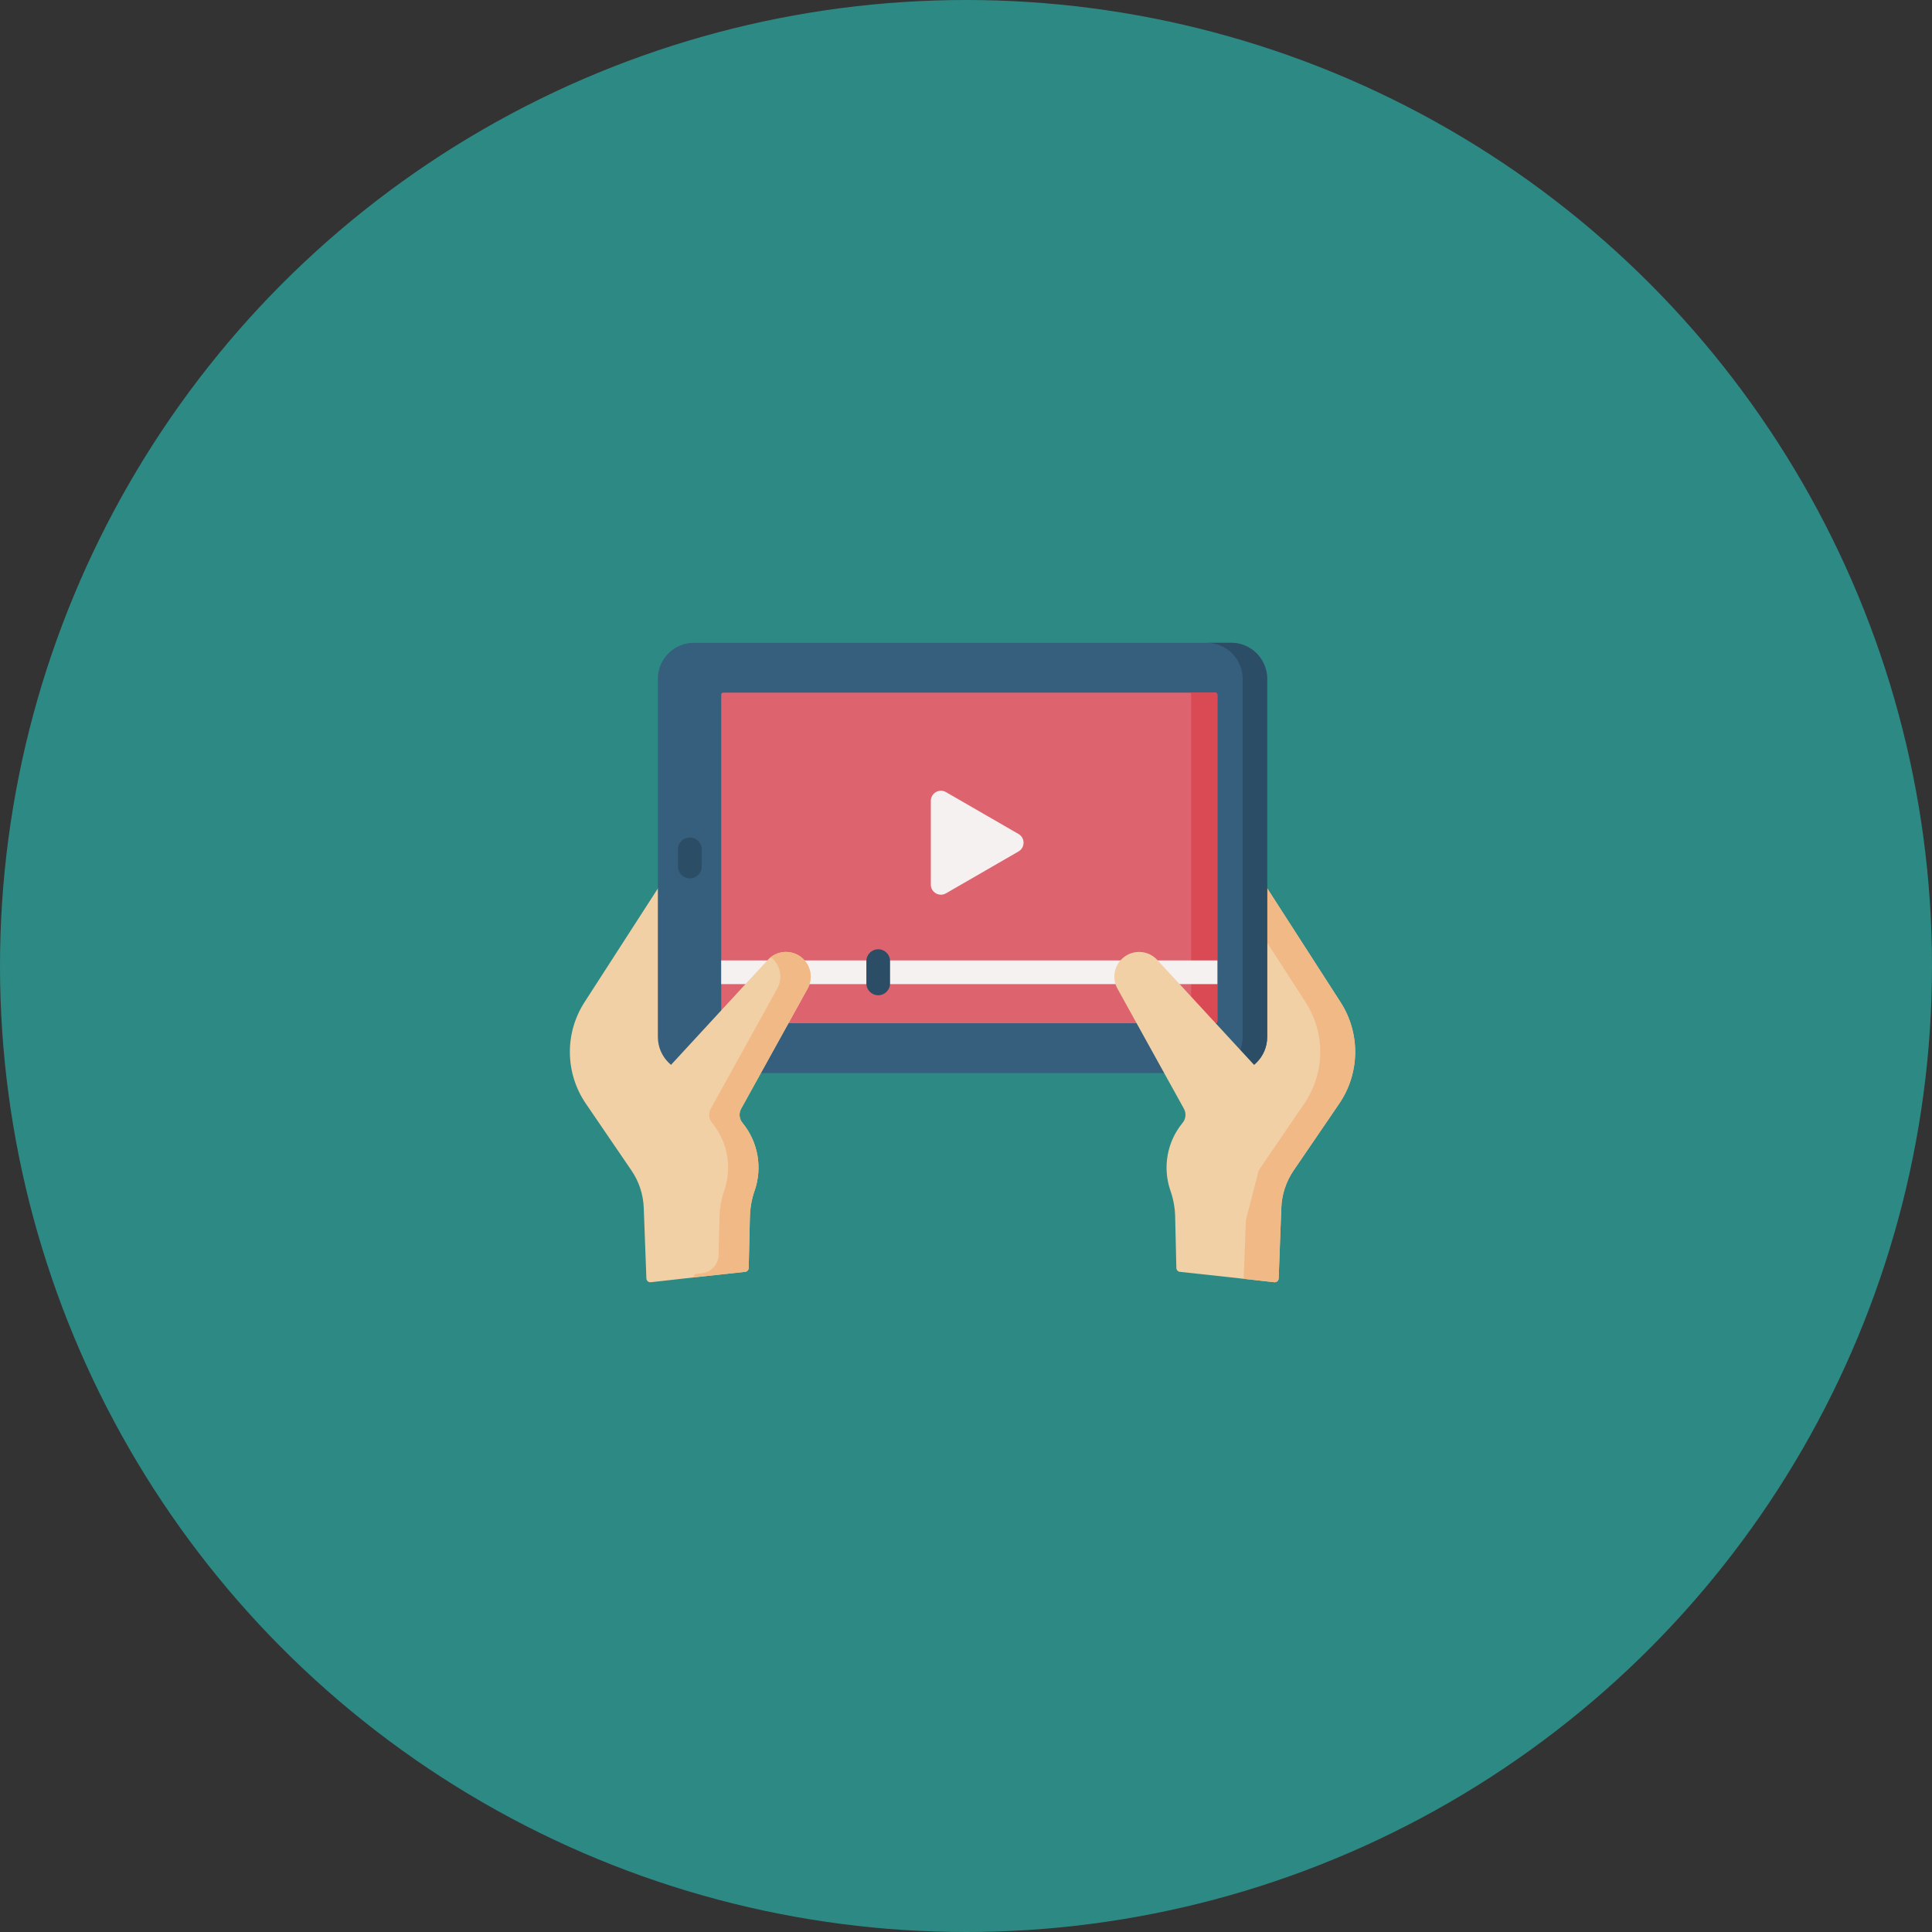 <svg width="278" height="278" viewBox="0 0 278 278" fill="none" xmlns="http://www.w3.org/2000/svg">
<rect x="0" y="0" width="278" height="278" fill="#333333" stroke="none"/>
<circle cx="139" cy="139" r="139" fill="#2D8984"/>
<g clip-path="url(#clip0)">
<path d="M93.01 183.956L92.631 173.795C92.559 171.874 91.947 170.013 90.863 168.425L84.296 158.801C81.306 154.419 81.231 148.672 84.105 144.212L95.228 126.968L102.818 152.108L99.848 183.807L93.646 184.503C93.315 184.54 93.022 184.288 93.01 183.956Z" fill="#F1D0A5"/>
<path d="M183.99 183.956L184.369 173.795C184.441 171.874 185.053 170.013 186.137 168.425L192.704 158.801C195.694 154.419 195.77 148.672 192.895 144.212L181.86 127.07L174.182 152.108L177.151 183.807L183.354 184.503C183.685 184.54 183.978 184.288 183.99 183.956Z" fill="#F1D0A5"/>
<path d="M192.895 144.212L181.86 127.07L180.685 133.073L187.865 144.212C190.739 148.672 190.664 154.419 187.673 158.801L181.106 168.425C180.023 170.013 179.41 171.874 179.338 173.795L178.958 184.009L183.354 184.503C183.685 184.54 183.978 184.288 183.99 183.956L184.369 173.795C184.441 171.874 185.053 170.013 186.137 168.425L192.704 158.802C195.694 154.419 195.77 148.672 192.895 144.212Z" fill="#F1B986"/>
<path d="M177.145 154.405H99.855C96.987 154.405 94.662 152.08 94.662 149.212V97.686C94.662 94.818 96.987 92.493 99.855 92.493H177.145C180.013 92.493 182.338 94.818 182.338 97.686V149.212C182.338 152.08 180.013 154.405 177.145 154.405Z" fill="#365E7D"/>
<path d="M177.145 92.493H173.619C176.487 92.493 178.812 94.819 178.812 97.686V149.212C178.812 152.08 176.487 154.405 173.619 154.405H177.145C180.013 154.405 182.338 152.08 182.338 149.212V97.686C182.338 94.818 180.013 92.493 177.145 92.493Z" fill="#2B4D66"/>
<path d="M174.888 99.662H104.06C103.904 99.662 103.777 99.796 103.777 99.96V146.939C103.777 147.103 103.904 147.237 104.06 147.237H174.888C175.043 147.237 175.17 147.103 175.17 146.939V99.96C175.17 99.796 175.043 99.662 174.888 99.662Z" fill="#DD636E"/>
<path d="M174.888 99.662H171.115C171.271 99.662 171.398 99.796 171.398 99.96V146.939C171.398 147.103 171.271 147.237 171.115 147.237H174.888C175.044 147.237 175.17 147.103 175.17 146.939V99.96C175.17 99.796 175.044 99.662 174.888 99.662Z" fill="#DA4A54"/>
<path d="M99.264 126.386C98.322 126.386 97.559 125.623 97.559 124.681V122.218C97.559 121.276 98.323 120.513 99.264 120.513C100.206 120.513 100.969 121.276 100.969 122.218V124.681C100.969 125.623 100.206 126.386 99.264 126.386Z" fill="#2B4D66"/>
<path d="M103.777 138.196H175.17V141.606H103.777V138.196Z" fill="#F6F1F1"/>
<path d="M126.369 143.209C125.427 143.209 124.664 142.445 124.664 141.503V138.298C124.664 137.356 125.427 136.593 126.369 136.593C127.311 136.593 128.074 137.357 128.074 138.298V141.503C128.074 142.445 127.311 143.209 126.369 143.209Z" fill="#2B4D66"/>
<path d="M107.732 182.452L107.905 175.051C107.934 173.791 108.16 172.543 108.576 171.353C109.743 168.011 109.082 164.301 106.832 161.567C106.358 160.992 106.284 160.186 106.645 159.533L116.208 142.255C116.984 140.854 116.728 139.107 115.582 137.988C114.148 136.587 111.84 136.647 110.481 138.121L94.573 155.372L95.619 167.394L99.848 183.807L107.222 183.008C107.507 182.977 107.726 182.74 107.732 182.452Z" fill="#F1D0A5"/>
<path d="M116.208 142.255C116.984 140.854 116.728 139.107 115.582 137.988C114.29 136.725 112.29 136.653 110.913 137.728C111.015 137.809 111.115 137.895 111.211 137.988C112.356 139.107 112.613 140.854 111.837 142.255L102.274 159.533C101.913 160.186 101.987 160.992 102.461 161.567C104.711 164.301 105.372 168.011 104.205 171.354C103.789 172.544 103.563 173.791 103.533 175.051L103.405 180.583C103.373 181.94 102.341 183.063 100.991 183.21L100.203 183.295C99.953 183.322 99.786 183.564 99.849 183.807L107.222 183.008C107.508 182.977 107.726 182.74 107.733 182.453L107.9 175.266C107.931 173.939 108.134 172.616 108.573 171.363C109.745 168.018 109.085 164.304 106.832 161.568C106.359 160.992 106.285 160.186 106.645 159.534L116.208 142.255Z" fill="#F1B986"/>
<path d="M169.268 182.452L169.096 175.051C169.066 173.791 168.84 172.543 168.424 171.353C167.257 168.011 167.918 164.301 170.168 161.567C170.642 160.992 170.716 160.186 170.355 159.533L160.792 142.255C160.016 140.854 160.273 139.107 161.418 137.988C162.852 136.587 165.16 136.647 166.52 138.121L182.427 155.372L181.381 167.394L177.152 183.807L169.778 183.008C169.493 182.977 169.274 182.74 169.268 182.452Z" fill="#F1D0A5"/>
<path d="M146.555 120.004L136.117 113.978C135.149 113.419 133.939 114.118 133.939 115.235V127.289C133.939 128.406 135.149 129.105 136.117 128.546L146.555 122.52C147.524 121.961 147.524 120.563 146.555 120.004Z" fill="#F6F1F1"/>
</g>
<defs>
<clipPath id="clip0">
<rect width="113" height="113" fill="white" transform="translate(82 82)"/>
</clipPath>
</defs>
</svg>
